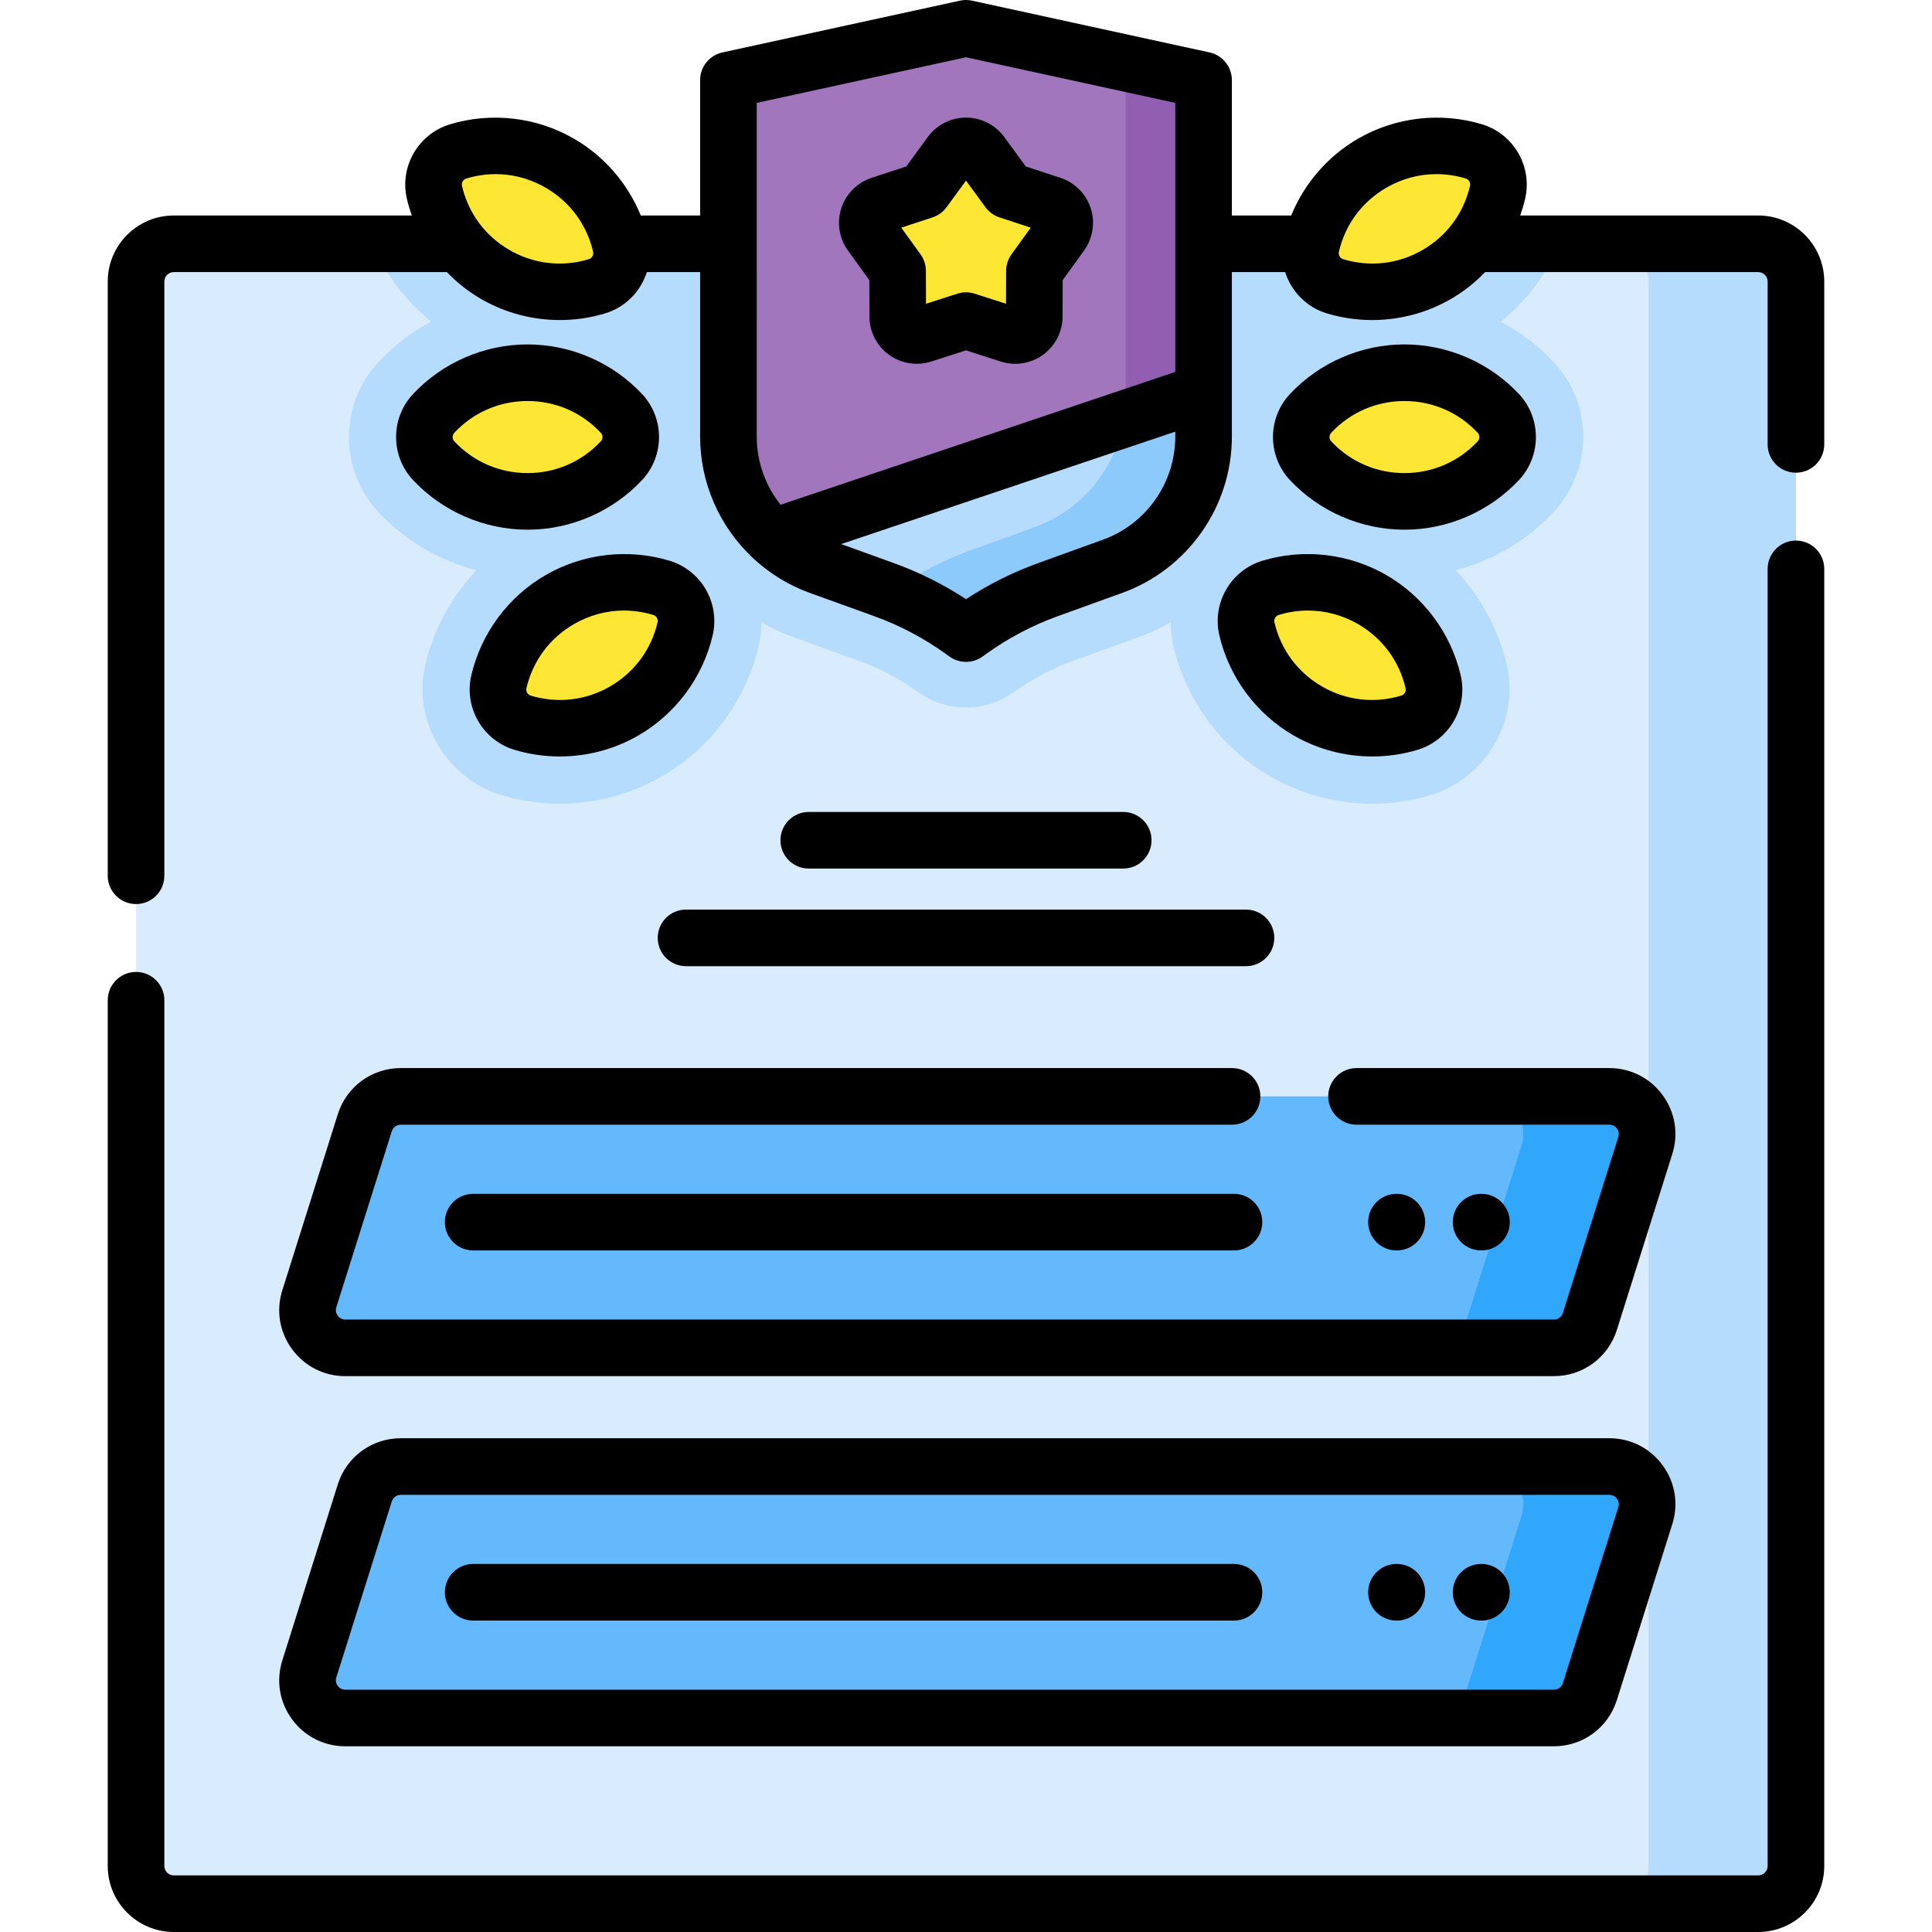 <?xml version="1.0" encoding="iso-8859-1"?>
<!-- Generator: Adobe Illustrator 23.0.3, SVG Export Plug-In . SVG Version: 6.00 Build 0)  -->
<svg version="1.1" id="Capa_1" xmlns="http://www.w3.org/2000/svg" xmlns:xlink="http://www.w3.org/1999/xlink" x="0px" y="0px"
	 viewBox="0 0 512 512" style="enable-background:new 0 0 512 512;" xml:space="preserve">
<g>
	<g>
		<path style="fill:#D9ECFD;" d="M475.95,74.61V494.5c0,5.52-4.48,10-10,10H46.05c-5.52,0-10-4.48-10-10V74.61c0-5.52,4.48-10,10-10
			h419.9C471.47,64.61,475.95,69.09,475.95,74.61z"/>
		<path style="fill:#B5DBFD;" d="M411.42,136.03c-7.01,7.37-15.96,12.57-25.68,15.1c6.61,6.96,11.36,15.62,13.56,25.11
			c3.47,15-5.74,30.28-20.52,34.58c-4.93,1.44-10.03,2.17-15.17,2.17c-9.46,0-18.8-2.51-27.02-7.25
			c-12.88-7.44-22.22-20.02-25.62-34.5c-0.49-2.11-0.73-4.22-0.76-6.3c-2.71,1.54-5.57,2.86-8.56,3.94l-17.08,6.17
			c-5.64,2.04-10.98,4.84-15.85,8.34c-7.6,5.46-17.84,5.46-25.44,0h-0.01c-4.86-3.5-10.2-6.3-15.84-8.34l-17.08-6.17
			c-2.99-1.08-5.85-2.4-8.56-3.94c-0.03,2.09-0.27,4.19-0.76,6.3c-3.4,14.48-12.74,27.06-25.62,34.5
			c-8.22,4.74-17.56,7.25-27.02,7.25c-5.14,0-10.24-0.73-15.17-2.17c-14.78-4.3-23.99-19.58-20.52-34.58
			c2.2-9.49,6.95-18.15,13.56-25.11c-9.81-2.55-18.84-7.83-25.88-15.32c-10.54-11.21-10.54-28.77,0-39.97
			c4.04-4.3,8.75-7.86,13.87-10.61c-6.77-5.51-12.14-12.6-15.59-20.62h314.68c-3.45,8.02-8.82,15.11-15.59,20.62
			c5.24,2.81,10.04,6.47,14.14,10.9C422.4,107.47,422.07,124.82,411.42,136.03z"/>
		<path style="fill:#B5DBFD;" d="M475.95,74.61V494.5c0,5.52-4.48,10-10,10h-39.06c5.52,0,10-4.48,10-10V74.61c0-5.52-4.48-10-10-10
			h39.06C471.47,64.61,475.95,69.09,475.95,74.61z"/>
		<g>
			<path style="fill:#A176BD;" d="M254.939,167.143c-6.37-4.573-13.339-8.241-20.714-10.904l-17.079-6.166
				c-14.418-5.205-24.105-19.001-24.105-34.33V21.226L256,7.5l62.959,13.726v94.517c0,15.329-9.687,29.126-24.105,34.331
				l-17.079,6.165c-7.375,2.663-14.344,6.331-20.714,10.904L256,167.904L254.939,167.143z"/>
			<path style="fill:#915EB2;" d="M318.96,21.23v94.51c0,15.33-9.69,29.13-24.11,34.33l-17.07,6.17
				c-7.38,2.66-14.35,6.33-20.72,10.9L256,167.9l-1.06-0.76c-5.81-4.17-12.12-7.59-18.79-10.18l0.26-0.19
				c6.37-4.57,13.34-8.24,20.71-10.9l17.08-6.17c14.42-5.2,24.11-19,24.11-34.33V16.73L318.96,21.23z"/>
			<path style="fill:#B5DBFD;" d="M318.956,103.951v11.795c0,15.322-9.684,29.124-24.1,34.326l-17.078,6.165
				c-7.378,2.662-14.344,6.334-20.718,10.905l-1.06,0.76l-1.06-0.76c-6.375-4.571-13.34-8.244-20.718-10.905l-17.078-6.165
				c-4.733-1.707-8.956-4.344-12.491-7.653L318.956,103.951z"/>
			<path style="fill:#8DCAFC;" d="M318.96,103.95v11.8c0,15.32-9.69,29.12-24.1,34.32l-17.08,6.17c-7.38,2.66-14.35,6.33-20.72,10.9
				L256,167.9l-1.06-0.76c-5.81-4.17-12.11-7.58-18.77-10.17c-0.01,0-0.01-0.01-0.02-0.01l0.26-0.19
				c6.37-4.57,13.34-8.24,20.71-10.9l17.08-6.17c12.61-4.55,21.61-15.68,23.67-28.65L318.96,103.95z"/>
			<path style="fill:#FDE734;" d="M260.071,40.725l7.135,9.758l11.485,3.77c3.243,1.064,4.513,4.975,2.516,7.742l-7.076,9.801
				l-0.037,12.088c-0.01,3.413-3.337,5.83-6.586,4.785L256,84.969l-11.508,3.701c-3.249,1.045-6.576-1.372-6.586-4.785
				l-0.037-12.088l-7.076-9.801c-1.998-2.767-0.727-6.678,2.516-7.742l11.485-3.77l7.135-9.758
				C253.944,37.97,258.056,37.97,260.071,40.725z"/>
		</g>
		<g>
			<path style="fill:#64B9FC;" d="M411.792,357.194H91.511c-6.756,0-11.568-6.562-9.538-13.006l14.697-46.639
				c1.312-4.163,5.173-6.994,9.538-6.994h320.281c6.756,0,11.568,6.562,9.538,13.006L421.329,350.2
				C420.017,354.363,416.157,357.194,411.792,357.194z"/>
			<path style="fill:#31A7FB;" d="M436.03,303.56l-14.7,46.64c-1.31,4.16-5.17,6.99-9.54,6.99h-32.8c4.37,0,8.23-2.83,9.54-6.99
				l14.7-46.64c2.03-6.44-2.78-13.01-9.54-13.01h32.8C433.25,290.55,438.06,297.12,436.03,303.56z"/>
		</g>
		<g>
			<path style="fill:#64B9FC;" d="M411.792,455.285H91.511c-6.756,0-11.568-6.562-9.538-13.006l14.697-46.639
				c1.312-4.163,5.173-6.994,9.538-6.994h320.281c6.756,0,11.568,6.562,9.538,13.006l-14.697,46.639
				C420.017,452.454,416.157,455.285,411.792,455.285z"/>
			<path style="fill:#31A7FB;" d="M436.03,401.65l-14.7,46.64c-1.31,4.16-5.17,7-9.54,7h-32.8c4.37,0,8.23-2.84,9.54-7l14.7-46.64
				c2.03-6.44-2.78-13-9.54-13h32.8C433.25,388.65,438.06,395.21,436.03,401.65z"/>
		</g>
		<g>
			<g>
				<g>
					<g>
						<path style="fill:#FDE734;" d="M372.194,132.873c-9.805,0-18.641-4.138-24.859-10.759c-3.325-3.541-3.325-9.037,0-12.578
							c6.218-6.622,15.055-10.759,24.859-10.759c9.796,0,18.635,4.136,24.856,10.756c3.328,3.541,3.327,9.04-0.001,12.581
							C390.827,128.735,381.992,132.873,372.194,132.873z"/>
					</g>
				</g>
				<g>
					<g>
						<path style="fill:#FDE734;" d="M380.719,72.76c-8.491,4.902-18.212,5.737-26.909,3.112c-4.65-1.404-7.398-6.163-6.289-10.893
							c2.075-8.844,7.658-16.845,16.149-21.747c8.484-4.898,18.207-5.735,26.904-3.113c4.652,1.403,7.401,6.165,6.29,10.896
							C394.786,59.86,389.204,67.861,380.719,72.76z"/>
					</g>
				</g>
				<g>
					<g>
						<path style="fill:#FDE734;" d="M363.641,158.89c-8.491-4.902-18.212-5.737-26.909-3.112c-4.65,1.404-7.398,6.163-6.289,10.893
							c2.075,8.844,7.658,16.845,16.149,21.747c8.484,4.898,18.207,5.735,26.904,3.113c4.652-1.403,7.401-6.165,6.29-10.896
							C377.708,171.79,372.126,163.789,363.641,158.89z"/>
					</g>
				</g>
			</g>
			<g>
				<g>
					<g>
						<path style="fill:#FDE734;" d="M139.806,132.873c9.805,0,18.641-4.138,24.859-10.759c3.325-3.541,3.325-9.037,0-12.578
							c-6.218-6.622-15.055-10.759-24.859-10.759c-9.796,0-18.635,4.136-24.856,10.756c-3.328,3.541-3.327,9.04,0.001,12.581
							C121.174,128.735,130.008,132.873,139.806,132.873z"/>
					</g>
				</g>
				<g>
					<g>
						<path style="fill:#FDE734;" d="M131.282,72.76c8.491,4.902,18.212,5.737,26.909,3.112c4.65-1.404,7.398-6.163,6.289-10.893
							c-2.075-8.844-7.658-16.845-16.149-21.747c-8.484-4.898-18.207-5.735-26.904-3.113c-4.652,1.403-7.401,6.165-6.29,10.896
							C117.214,59.86,122.797,67.861,131.282,72.76z"/>
					</g>
				</g>
				<g>
					<g>
						<path style="fill:#FDE734;" d="M148.36,158.89c8.491-4.902,18.212-5.737,26.909-3.112c4.65,1.404,7.398,6.163,6.289,10.893
							c-2.075,8.844-7.658,16.845-16.149,21.747c-8.484,4.898-18.207,5.735-26.904,3.113c-4.652-1.403-7.401-6.165-6.29-10.896
							C134.292,171.79,139.875,163.789,148.36,158.89z"/>
					</g>
				</g>
			</g>
		</g>
	</g>
	<g>
		<path d="M475.945,143.26c-4.143,0-7.5,3.358-7.5,7.5V494.5c0,1.378-1.121,2.5-2.5,2.5H46.055c-1.379,0-2.5-1.122-2.5-2.5V265.073
			c0-4.142-3.357-7.5-7.5-7.5s-7.5,3.358-7.5,7.5V494.5c0,9.649,7.851,17.5,17.5,17.5h419.891c9.649,0,17.5-7.851,17.5-17.5V150.76
			C483.445,146.618,480.088,143.26,475.945,143.26z"/>
		<path d="M465.945,57.109H402.87c0.508-1.43,0.945-2.89,1.295-4.379c2.012-8.56-3.008-17.253-11.426-19.792
			c-10.952-3.302-22.916-1.919-32.818,3.798c-8.03,4.636-14.267,11.867-17.735,20.372h-15.727V21.226
			c0-3.526-2.457-6.577-5.902-7.328L257.598,0.172c-1.053-0.229-2.143-0.229-3.195,0l-62.959,13.726
			c-3.445,0.751-5.902,3.802-5.902,7.328v35.883h-15.728c-3.467-8.505-9.705-15.736-17.734-20.372
			c-9.903-5.717-21.863-7.102-32.818-3.798c-8.418,2.539-13.438,11.232-11.426,19.792c0.35,1.489,0.787,2.949,1.295,4.379H46.055
			c-9.649,0-17.5,7.851-17.5,17.5v157.475c0,4.142,3.357,7.5,7.5,7.5s7.5-3.358,7.5-7.5V74.609c0-1.378,1.121-2.5,2.5-2.5h72.372
			c2.672,2.774,5.725,5.195,9.104,7.146c6.367,3.676,13.584,5.561,20.836,5.561c4.032,0,8.077-0.583,11.991-1.765
			c5.437-1.642,9.441-5.859,11.061-10.942h14.121v43.634c0,12.328,5.202,23.828,13.822,31.984c0.063,0.063,0.129,0.122,0.195,0.182
			c4.262,3.984,9.342,7.161,15.041,9.218l17.079,6.166c6.726,2.428,13.08,5.773,18.888,9.942l1.06,0.761
			c1.307,0.939,2.841,1.408,4.375,1.408c1.535,0,3.069-0.47,4.377-1.41l1.057-0.76c5.809-4.168,12.163-7.514,18.889-9.942
			l17.079-6.166c17.38-6.274,29.058-22.906,29.058-41.385V72.109h14.121c1.62,5.084,5.624,9.301,11.061,10.942
			c3.915,1.182,7.958,1.765,11.99,1.765c7.253,0,14.47-1.885,20.837-5.561c3.38-1.951,6.432-4.372,9.104-7.146h72.372
			c1.379,0,2.5,1.122,2.5,2.5v43.161c0,4.142,3.357,7.5,7.5,7.5s7.5-3.358,7.5-7.5V74.609
			C483.445,64.959,475.595,57.109,465.945,57.109z M156.023,68.692c-7.105,2.147-14.562,1.284-20.991-2.427
			c-6.423-3.708-10.896-9.733-12.595-16.965c-0.206-0.879,0.29-1.739,1.154-2c7.111-2.144,14.563-1.282,20.988,2.427
			c6.429,3.711,10.902,9.736,12.598,16.965C157.383,67.571,156.887,68.43,156.023,68.692z M200.541,27.267L256,15.177l55.459,12.09
			V98.56l-104.6,35.203c-3.987-5.024-6.318-11.335-6.318-18.021V27.267z M292.308,143.019l-17.079,6.166
			c-6.766,2.443-13.216,5.663-19.229,9.595c-6.012-3.932-12.463-7.152-19.229-9.594l-13.851-5l88.538-29.797v1.355
			C311.459,127.922,303.763,138.883,292.308,143.019z M376.969,66.264c-6.428,3.711-13.884,4.573-20.991,2.427
			c-0.864-0.261-1.36-1.121-1.154-2c1.695-7.229,6.169-13.253,12.598-16.965c4.111-2.374,8.644-3.582,13.239-3.582
			c2.584,0,5.189,0.382,7.749,1.154c0.864,0.261,1.36,1.12,1.154,2C387.864,56.531,383.392,62.556,376.969,66.264z"/>
		<path d="M230.377,74.231l0.029,9.677c0.013,3.987,1.945,7.766,5.171,10.109c2.164,1.572,4.763,2.391,7.386,2.391
			c1.285,0,2.577-0.197,3.825-0.598L256,92.847l9.212,2.962c3.795,1.222,7.986,0.55,11.211-1.792
			c3.226-2.343,5.158-6.122,5.171-10.109l0.029-9.677l5.663-7.845c2.334-3.232,2.992-7.426,1.76-11.218
			c-1.231-3.792-4.229-6.798-8.017-8.041l-9.193-3.018l-5.711-7.811c-0.001,0-0.001,0-0.001,0
			c-2.353-3.218-6.138-5.139-10.124-5.139s-7.771,1.921-10.125,5.14l-5.711,7.811l-9.193,3.018
			c-3.788,1.243-6.785,4.249-8.017,8.041c-1.232,3.792-0.574,7.985,1.759,11.217L230.377,74.231z M247.134,57.609
			c1.49-0.489,2.79-1.433,3.716-2.699l5.15-7.044l5.15,7.044c0.926,1.266,2.226,2.21,3.716,2.699l8.292,2.722l-5.108,7.075
			c-0.918,1.272-1.414,2.799-1.419,4.367l-0.026,8.727l-8.309-2.671c-1.492-0.479-3.1-0.479-4.592,0l-8.309,2.671l-0.026-8.727
			c-0.005-1.568-0.501-3.095-1.419-4.367l-5.107-7.075L247.134,57.609z"/>
		<path d="M89.518,295.295L74.82,341.933c-1.694,5.375-0.755,11.064,2.578,15.609s8.477,7.151,14.112,7.151h320.281
			c7.677,0,14.384-4.919,16.69-12.24l14.697-46.639c1.694-5.375,0.755-11.064-2.578-15.609c-3.333-4.545-8.477-7.151-14.112-7.151
			h-66.991c-4.143,0-7.5,3.358-7.5,7.5s3.357,7.5,7.5,7.5h66.991c1.103,0,1.736,0.64,2.016,1.021c0.28,0.381,0.7,1.178,0.368,2.229
			l-14.697,46.64c-0.329,1.045-1.287,1.748-2.384,1.748H91.511c-1.103,0-1.736-0.64-2.016-1.021c-0.28-0.381-0.7-1.178-0.368-2.23
			l14.697-46.64c0.329-1.045,1.287-1.748,2.384-1.748h220.299c4.143,0,7.5-3.358,7.5-7.5s-3.357-7.5-7.5-7.5H106.208
			C98.531,283.055,91.824,287.974,89.518,295.295z"/>
		<path d="M327.012,316.374H125.395c-4.143,0-7.5,3.358-7.5,7.5s3.357,7.5,7.5,7.5h201.617c4.143,0,7.5-3.358,7.5-7.5
			S331.154,316.374,327.012,316.374z"/>
		<path d="M370.178,331.374c4.143,0,7.5-3.358,7.5-7.5s-3.357-7.5-7.5-7.5h-0.104c-4.143,0-7.5,3.358-7.5,7.5s3.357,7.5,7.5,7.5
			H370.178z"/>
		<path d="M392.606,331.374c4.143,0,7.5-3.358,7.5-7.5s-3.357-7.5-7.5-7.5h-0.104c-4.143,0-7.5,3.358-7.5,7.5s3.357,7.5,7.5,7.5
			H392.606z"/>
		<path d="M426.489,381.146H106.208c-7.677,0-14.384,4.919-16.69,12.24L74.82,440.025c-1.694,5.375-0.754,11.064,2.578,15.608
			c3.333,4.545,8.477,7.152,14.112,7.152h320.281c7.677,0,14.384-4.919,16.69-12.24l14.697-46.639
			c1.694-5.375,0.754-11.064-2.578-15.608C437.269,383.753,432.125,381.146,426.489,381.146z M428.873,399.397l-14.697,46.64
			c-0.329,1.045-1.287,1.748-2.384,1.748H91.511c-1.103,0-1.736-0.64-2.016-1.021c-0.28-0.382-0.699-1.178-0.368-2.229
			l14.697-46.641c0.329-1.045,1.287-1.748,2.384-1.748h320.281c1.103,0,1.736,0.64,2.016,1.021
			C428.785,397.55,429.204,398.346,428.873,399.397z"/>
		<path d="M327.012,414.466H125.395c-4.143,0-7.5,3.358-7.5,7.5s3.357,7.5,7.5,7.5h201.617c4.143,0,7.5-3.358,7.5-7.5
			S331.154,414.466,327.012,414.466z"/>
		<path d="M370.213,414.466l-0.104,0c-0.012,0-0.023,0-0.036,0c-4.125,0-7.479,3.334-7.499,7.465
			c-0.02,4.142,3.322,7.516,7.465,7.535l0.104,0c0.012,0,0.023,0,0.036,0c4.125,0,7.479-3.334,7.499-7.465
			C377.697,417.859,374.356,414.486,370.213,414.466z"/>
		<path d="M392.641,414.466l-0.104,0c-0.012,0-0.023,0-0.036,0c-4.125,0-7.479,3.334-7.499,7.465
			c-0.02,4.142,3.322,7.516,7.465,7.535l0.104,0c0.012,0,0.023,0,0.036,0c4.125,0,7.479-3.334,7.499-7.465
			C400.125,417.859,396.783,414.486,392.641,414.466z"/>
		<path d="M372.194,140.373c11.431,0,22.482-4.783,30.32-13.123c6.021-6.407,6.021-16.445,0.001-22.854
			c-7.836-8.338-18.888-13.12-30.321-13.12c-11.44,0-22.494,4.784-30.327,13.125c-6.015,6.406-6.015,16.441,0,22.846
			C349.7,135.589,360.754,140.373,372.194,140.373z M352.803,114.67c5.082-5.412,11.969-8.393,19.392-8.393
			c7.418,0,14.305,2.98,19.39,8.392c0.618,0.658,0.618,1.651,0,2.309c-5.088,5.414-11.975,8.395-19.39,8.395
			c-7.423,0-14.31-2.981-19.393-8.394C352.184,116.321,352.184,115.328,352.803,114.67z"/>
		<path d="M323.142,168.383c2.612,11.141,9.794,20.81,19.701,26.53c6.366,3.676,13.582,5.561,20.835,5.56
			c4.029,0,8.071-0.582,11.983-1.762c8.418-2.539,13.438-11.232,11.426-19.792c-2.617-11.142-9.797-20.81-19.696-26.525v0
			c-9.907-5.72-21.874-7.103-32.825-3.797C326.152,151.137,321.135,159.828,323.142,168.383z M338.901,162.958
			c2.56-0.773,5.163-1.156,7.749-1.156c4.594,0,9.128,1.208,13.241,3.583c0,0,0,0,0,0c6.423,3.707,10.896,9.732,12.595,16.964
			c0.206,0.879-0.29,1.739-1.154,2c-7.112,2.145-14.563,1.282-20.988-2.427c-6.429-3.711-10.902-9.736-12.598-16.965
			C337.539,164.079,338.035,163.219,338.901,162.958z"/>
		<path d="M139.806,91.277c-11.434,0-22.485,4.782-30.321,13.12c-6.021,6.408-6.02,16.446,0.002,22.853
			c7.837,8.34,18.889,13.123,30.319,13.123c11.44,0,22.494-4.784,30.326-13.125c6.016-6.405,6.016-16.44,0.001-22.846
			C162.3,96.061,151.246,91.277,139.806,91.277z M159.197,116.98c-5.082,5.412-11.969,8.393-19.392,8.393
			c-7.415,0-14.302-2.981-19.389-8.395c-0.619-0.658-0.619-1.651-0.001-2.309c5.085-5.412,11.972-8.392,19.39-8.392
			c7.423,0,14.31,2.98,19.392,8.393C159.817,115.328,159.817,116.321,159.197,116.98z"/>
		<path d="M177.436,148.598c-10.955-3.307-22.918-1.922-32.826,3.797c-9.899,5.715-17.079,15.383-19.696,26.525
			c-2.012,8.56,3.008,17.253,11.426,19.792c3.912,1.18,7.953,1.762,11.983,1.762c7.253,0,14.47-1.885,20.835-5.56
			c9.907-5.72,17.089-15.39,19.701-26.53C190.865,159.828,185.848,151.137,177.436,148.598z M174.255,164.958
			c-1.695,7.229-6.169,13.253-12.598,16.965c-6.426,3.709-13.878,4.572-20.988,2.427c-0.864-0.261-1.36-1.121-1.154-2
			c1.699-7.232,6.172-13.257,12.595-16.964c0,0,0,0,0,0c4.113-2.375,8.646-3.583,13.241-3.583c2.585,0,5.189,0.383,7.75,1.156
			C173.965,163.219,174.461,164.079,174.255,164.958z"/>
		<path d="M297.671,230.175c4.143,0,7.5-3.358,7.5-7.5s-3.357-7.5-7.5-7.5h-83.342c-4.143,0-7.5,3.358-7.5,7.5s3.357,7.5,7.5,7.5
			H297.671z"/>
		<path d="M174.303,248.55c0,4.142,3.357,7.5,7.5,7.5h148.395c4.143,0,7.5-3.358,7.5-7.5s-3.357-7.5-7.5-7.5H181.803
			C177.66,241.05,174.303,244.408,174.303,248.55z"/>
	</g>
</g>
<g>
</g>
<g>
</g>
<g>
</g>
<g>
</g>
<g>
</g>
<g>
</g>
<g>
</g>
<g>
</g>
<g>
</g>
<g>
</g>
<g>
</g>
<g>
</g>
<g>
</g>
<g>
</g>
<g>
</g>
</svg>
